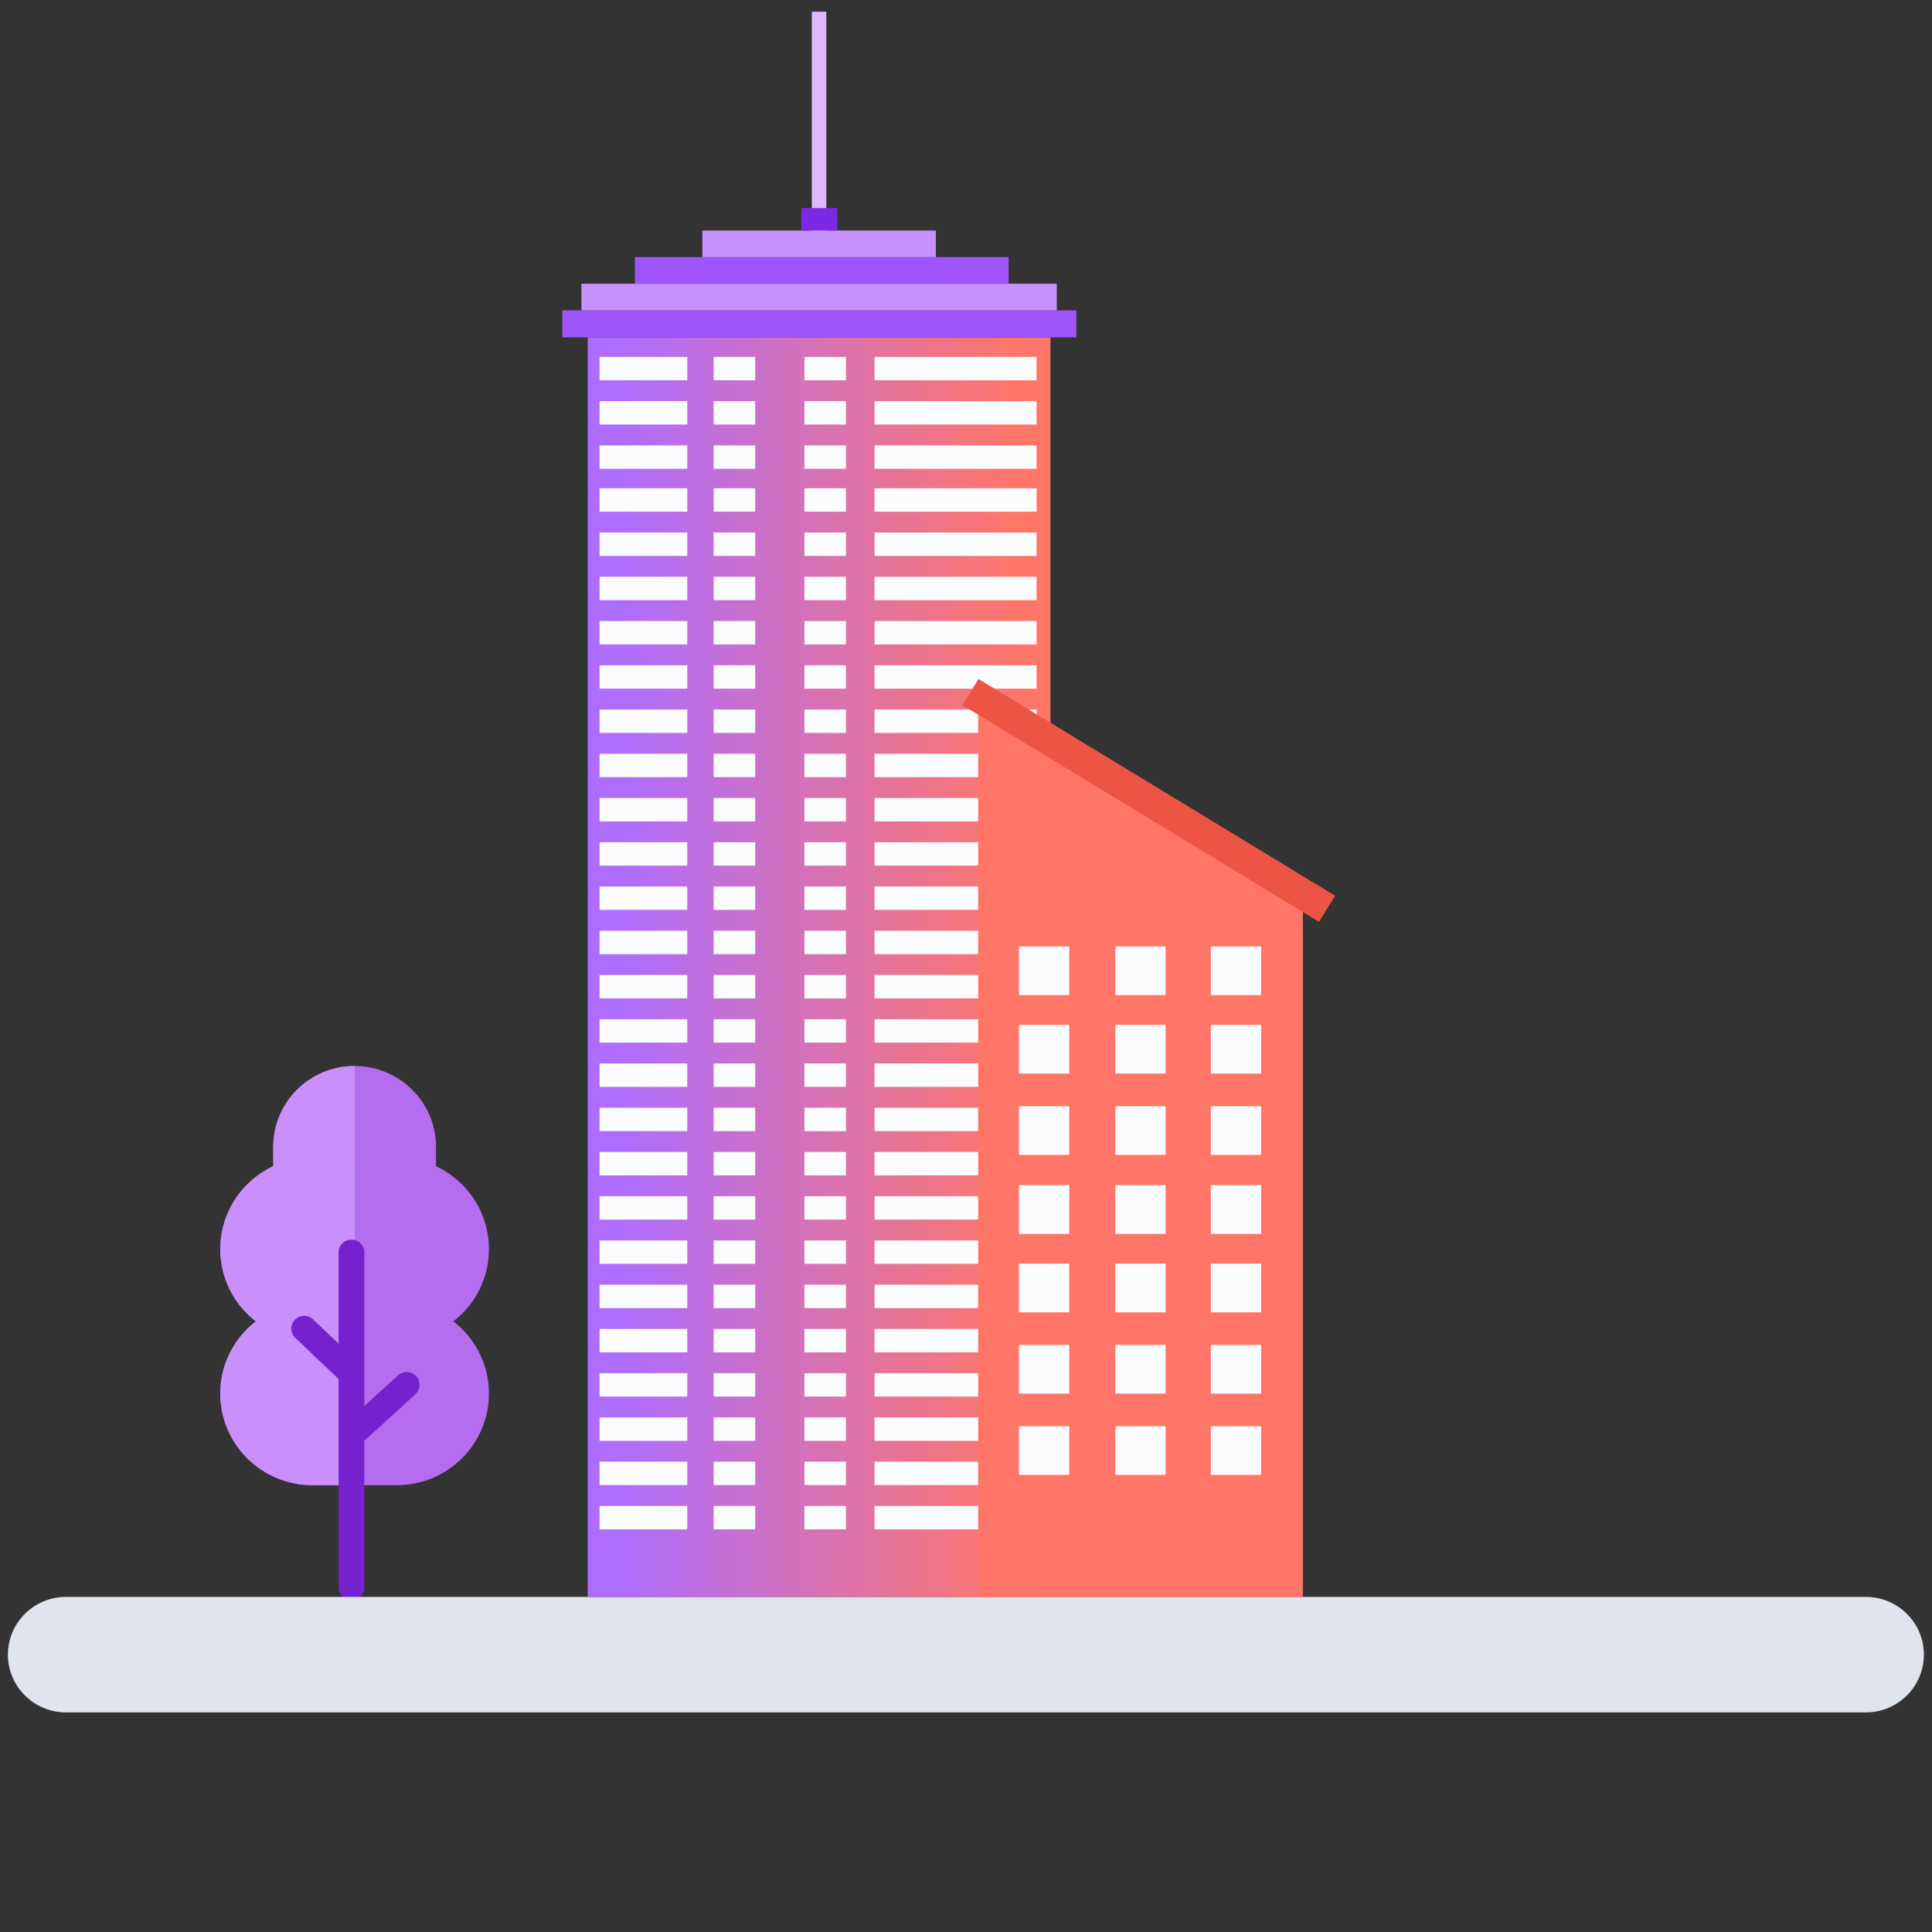 <svg width="158" height="158" viewBox="0 0 158 158" fill="none" xmlns="http://www.w3.org/2000/svg">
<rect x="0" y="0" width="158" height="158" fill="#333333" stroke="none"/>
<g clip-path="url(#clip0_501_8859)">
<path d="M18.014 102.152C18.014 98.017 21.387 94.665 25.549 94.665H32.45C36.612 94.665 39.985 98.017 39.985 102.152C39.985 106.287 36.612 109.639 32.45 109.639H25.549C21.387 109.639 18.014 106.287 18.014 102.152Z" fill="#B56DEF"/>
<path d="M22.344 93.792C22.344 90.139 25.324 87.178 29 87.178C32.676 87.178 35.656 90.139 35.656 93.792V95.538C35.656 99.191 32.676 102.152 29 102.152C25.324 102.152 22.344 99.191 22.344 95.538V93.792Z" fill="#B56DEF"/>
<path d="M18.014 113.969C18.014 109.834 21.387 106.482 25.549 106.482H32.45C36.612 106.482 39.985 109.834 39.985 113.969C39.985 118.104 36.612 121.456 32.45 121.456H25.549C21.387 121.456 18.014 118.104 18.014 113.969Z" fill="#B56DEF"/>
<path fill-rule="evenodd" clip-rule="evenodd" d="M28.999 94.665H25.549C21.387 94.665 18.014 98.017 18.014 102.152C18.014 106.287 21.387 109.639 25.549 109.639H28.999V94.665Z" fill="#CA8FFA"/>
<path fill-rule="evenodd" clip-rule="evenodd" d="M29 87.178C25.324 87.178 22.344 90.139 22.344 93.792V95.538C22.344 99.191 25.324 102.152 29 102.152V87.178Z" fill="#CA8FFA"/>
<path fill-rule="evenodd" clip-rule="evenodd" d="M28.999 106.482H25.549C21.387 106.482 18.014 109.834 18.014 113.969C18.014 118.104 21.387 121.456 25.549 121.456H28.999V106.482Z" fill="#CA8FFA"/>
<path fill-rule="evenodd" clip-rule="evenodd" d="M28.743 101.381C29.325 101.381 29.796 101.85 29.796 102.428V129.835C29.796 130.413 29.325 130.882 28.743 130.882C28.161 130.882 27.689 130.413 27.689 129.835V102.428C27.689 101.85 28.161 101.381 28.743 101.381Z" fill="#7521CE"/>
<path fill-rule="evenodd" clip-rule="evenodd" d="M24.113 107.929C24.515 107.512 25.181 107.497 25.602 107.897L29.323 111.433C29.743 111.833 29.758 112.495 29.355 112.913C28.953 113.331 28.287 113.345 27.866 112.946L24.145 109.409C23.725 109.01 23.71 108.347 24.113 107.929Z" fill="#7521CE"/>
<path fill-rule="evenodd" clip-rule="evenodd" d="M34.03 112.547C33.636 112.122 32.97 112.093 32.541 112.484L28.287 116.367C27.859 116.758 27.83 117.42 28.224 117.845C28.617 118.271 29.284 118.299 29.712 117.908L33.966 114.026C34.395 113.635 34.423 112.973 34.03 112.547Z" fill="#7521CE"/>
<path d="M0.646 135.318C0.646 132.71 2.775 130.595 5.4 130.595H152.583C155.208 130.595 157.336 132.71 157.336 135.318C157.336 137.927 155.208 140.041 152.583 140.041H5.4C2.775 140.041 0.646 137.927 0.646 135.318Z" fill="#E0E4ED"/>
<path d="M66.394 19.938V0.959H67.576V19.938H66.394Z" fill="#DCB9FF"/>
<path d="M48.065 27.592H85.907V130.595H48.065V27.592Z" fill="url(#paint0_linear_501_8859)"/>
<path d="M45.988 25.38H88.024V27.591H45.988V25.38Z" fill="#9F55FB"/>
<path d="M47.548 23.204H86.424V25.381H47.548V23.204Z" fill="#C791FF"/>
<path d="M51.92 21.027H82.483V23.203H51.92V21.027Z" fill="#9F55FB"/>
<path d="M57.435 18.85H76.536V21.026H57.435V18.85Z" fill="#C790FF"/>
<path d="M65.529 18.85V17.017H68.485V18.85H65.529Z" fill="#7C29E3"/>
<path d="M49.034 29.188H56.203V31.1H49.034V29.188Z" fill="#FBFCFE"/>
<path d="M49.034 39.933H56.203V41.845H49.034V39.933Z" fill="#FBFCFE"/>
<path d="M49.034 50.788H56.203V52.7H49.034V50.788Z" fill="#FBFCFE"/>
<path d="M49.034 61.643H56.203V63.556H49.034V61.643Z" fill="#FBFCFE"/>
<path d="M49.034 72.498H56.203V74.411H49.034V72.498Z" fill="#FBFCFE"/>
<path d="M49.034 83.354H56.203V85.266H49.034V83.354Z" fill="#FBFCFE"/>
<path d="M49.034 94.209H56.203V96.121H49.034V94.209Z" fill="#FBFCFE"/>
<path d="M49.034 105.064H56.203V106.977H49.034V105.064Z" fill="#FBFCFE"/>
<path d="M49.034 115.92H56.203V117.832H49.034V115.92Z" fill="#FBFCFE"/>
<path d="M49.034 32.806H56.203V34.718H49.034V32.806Z" fill="#FBFCFE"/>
<path d="M49.034 43.551H56.203V45.464H49.034V43.551Z" fill="#FBFCFE"/>
<path d="M49.034 54.407H56.203V56.319H49.034V54.407Z" fill="#FBFCFE"/>
<path d="M49.034 65.262H56.203V67.174H49.034V65.262Z" fill="#FBFCFE"/>
<path d="M49.034 76.117H56.203V78.029H49.034V76.117Z" fill="#FBFCFE"/>
<path d="M49.034 86.972H56.203V88.885H49.034V86.972Z" fill="#FBFCFE"/>
<path d="M49.034 97.827H56.203V99.74H49.034V97.827Z" fill="#FBFCFE"/>
<path d="M49.034 108.683H56.203V110.595H49.034V108.683Z" fill="#FBFCFE"/>
<path d="M49.034 119.538H56.203V121.45H49.034V119.538Z" fill="#FBFCFE"/>
<path d="M49.034 36.424H56.203V38.337H49.034V36.424Z" fill="#FBFCFE"/>
<path d="M49.034 47.169H56.203V49.082H49.034V47.169Z" fill="#FBFCFE"/>
<path d="M49.034 58.025H56.203V59.937H49.034V58.025Z" fill="#FBFCFE"/>
<path d="M49.034 68.88H56.203V70.792H49.034V68.88Z" fill="#FBFCFE"/>
<path d="M49.034 79.735H56.203V81.648H49.034V79.735Z" fill="#FBFCFE"/>
<path d="M49.034 90.591H56.203V92.503H49.034V90.591Z" fill="#FBFCFE"/>
<path d="M49.034 101.446H56.203V103.358H49.034V101.446Z" fill="#FBFCFE"/>
<path d="M49.034 112.301H56.203V114.214H49.034V112.301Z" fill="#FBFCFE"/>
<path d="M49.034 123.156H56.203V125.069H49.034V123.156Z" fill="#FBFCFE"/>
<path d="M71.522 29.188H84.772V31.1H71.522V29.188Z" fill="#FBFCFE"/>
<path d="M71.522 39.933H84.772V41.845H71.522V39.933Z" fill="#FBFCFE"/>
<path d="M71.522 50.788H84.772V52.7H71.522V50.788Z" fill="#FBFCFE"/>
<path d="M71.522 61.643H84.772V63.556H71.522V61.643Z" fill="#FBFCFE"/>
<path d="M71.522 72.498H84.772V74.411H71.522V72.498Z" fill="#FBFCFE"/>
<path d="M71.522 83.354H84.772V85.266H71.522V83.354Z" fill="#FBFCFE"/>
<path d="M71.522 94.209H84.772V96.121H71.522V94.209Z" fill="#FBFCFE"/>
<path d="M71.522 105.064H84.772V106.977H71.522V105.064Z" fill="#FBFCFE"/>
<path d="M71.522 115.92H84.772V117.832H71.522V115.92Z" fill="#FBFCFE"/>
<path d="M71.522 32.806H84.772V34.718H71.522V32.806Z" fill="#FBFCFE"/>
<path d="M71.522 43.551H84.772V45.464H71.522V43.551Z" fill="#FBFCFE"/>
<path d="M71.522 54.407H84.772V56.319H71.522V54.407Z" fill="#FBFCFE"/>
<path d="M71.522 65.262H84.772V67.174H71.522V65.262Z" fill="#FBFCFE"/>
<path d="M71.522 76.117H84.772V78.029H71.522V76.117Z" fill="#FBFCFE"/>
<path d="M71.522 86.972H84.772V88.885H71.522V86.972Z" fill="#FBFCFE"/>
<path d="M71.522 97.827H84.772V99.74H71.522V97.827Z" fill="#FBFCFE"/>
<path d="M71.522 108.683H84.772V110.595H71.522V108.683Z" fill="#FBFCFE"/>
<path d="M71.522 119.538H84.772V121.45H71.522V119.538Z" fill="#FBFCFE"/>
<path d="M71.522 36.424H84.772V38.337H71.522V36.424Z" fill="#FBFCFE"/>
<path d="M71.522 47.169H84.772V49.082H71.522V47.169Z" fill="#FBFCFE"/>
<path d="M71.522 58.025H84.772V59.937H71.522V58.025Z" fill="#FBFCFE"/>
<path d="M71.522 68.88H84.772V70.792H71.522V68.88Z" fill="#FBFCFE"/>
<path d="M71.522 79.735H84.772V81.648H71.522V79.735Z" fill="#FBFCFE"/>
<path d="M71.522 90.591H84.772V92.503H71.522V90.591Z" fill="#FBFCFE"/>
<path d="M71.522 101.446H84.772V103.358H71.522V101.446Z" fill="#FBFCFE"/>
<path d="M71.522 112.301H84.772V114.214H71.522V112.301Z" fill="#FBFCFE"/>
<path d="M71.522 123.156H84.772V125.069H71.522V123.156Z" fill="#FBFCFE"/>
<path d="M58.363 29.188H61.759V31.1H58.363V29.188Z" fill="#FBFCFE"/>
<path d="M58.363 39.933H61.759V41.845H58.363V39.933Z" fill="#FBFCFE"/>
<path d="M58.363 50.788H61.759V52.7H58.363V50.788Z" fill="#FBFCFE"/>
<path d="M58.363 61.643H61.759V63.556H58.363V61.643Z" fill="#FBFCFE"/>
<path d="M58.363 72.498H61.759V74.411H58.363V72.498Z" fill="#FBFCFE"/>
<path d="M58.363 83.354H61.759V85.266H58.363V83.354Z" fill="#FBFCFE"/>
<path d="M58.363 94.209H61.759V96.121H58.363V94.209Z" fill="#FBFCFE"/>
<path d="M58.363 105.064H61.759V106.977H58.363V105.064Z" fill="#FBFCFE"/>
<path d="M58.363 115.92H61.759V117.832H58.363V115.92Z" fill="#FBFCFE"/>
<path d="M58.363 32.806H61.759V34.718H58.363V32.806Z" fill="#FBFCFE"/>
<path d="M58.363 43.551H61.759V45.464H58.363V43.551Z" fill="#FBFCFE"/>
<path d="M58.363 54.407H61.759V56.319H58.363V54.407Z" fill="#FBFCFE"/>
<path d="M58.363 65.262H61.759V67.174H58.363V65.262Z" fill="#FBFCFE"/>
<path d="M58.363 76.117H61.759V78.029H58.363V76.117Z" fill="#FBFCFE"/>
<path d="M58.363 86.972H61.759V88.885H58.363V86.972Z" fill="#FBFCFE"/>
<path d="M58.363 97.827H61.759V99.74H58.363V97.827Z" fill="#FBFCFE"/>
<path d="M58.363 108.683H61.759V110.595H58.363V108.683Z" fill="#FBFCFE"/>
<path d="M58.363 119.538H61.759V121.45H58.363V119.538Z" fill="#FBFCFE"/>
<path d="M58.363 36.424H61.759V38.337H58.363V36.424Z" fill="#FBFCFE"/>
<path d="M58.363 47.169H61.759V49.082H58.363V47.169Z" fill="#FBFCFE"/>
<path d="M58.363 58.025H61.759V59.937H58.363V58.025Z" fill="#FBFCFE"/>
<path d="M58.363 68.88H61.759V70.792H58.363V68.88Z" fill="#FBFCFE"/>
<path d="M58.363 79.735H61.759V81.648H58.363V79.735Z" fill="#FBFCFE"/>
<path d="M58.363 90.591H61.759V92.503H58.363V90.591Z" fill="#FBFCFE"/>
<path d="M58.363 101.446H61.759V103.358H58.363V101.446Z" fill="#FBFCFE"/>
<path d="M58.363 112.301H61.759V114.214H58.363V112.301Z" fill="#FBFCFE"/>
<path d="M58.363 123.156H61.759V125.069H58.363V123.156Z" fill="#FBFCFE"/>
<path d="M65.787 29.188H69.183V31.1H65.787V29.188Z" fill="#FBFCFE"/>
<path d="M65.787 39.933H69.183V41.845H65.787V39.933Z" fill="#FBFCFE"/>
<path d="M65.787 50.788H69.183V52.7H65.787V50.788Z" fill="#FBFCFE"/>
<path d="M65.787 61.643H69.183V63.556H65.787V61.643Z" fill="#FBFCFE"/>
<path d="M65.787 72.498H69.183V74.411H65.787V72.498Z" fill="#FBFCFE"/>
<path d="M65.787 83.354H69.183V85.266H65.787V83.354Z" fill="#FBFCFE"/>
<path d="M65.787 94.209H69.183V96.121H65.787V94.209Z" fill="#FBFCFE"/>
<path d="M65.787 105.064H69.183V106.977H65.787V105.064Z" fill="#FBFCFE"/>
<path d="M65.787 115.92H69.183V117.832H65.787V115.92Z" fill="#FBFCFE"/>
<path d="M65.787 32.806H69.183V34.718H65.787V32.806Z" fill="#FBFCFE"/>
<path d="M65.787 43.551H69.183V45.464H65.787V43.551Z" fill="#FBFCFE"/>
<path d="M65.787 54.407H69.183V56.319H65.787V54.407Z" fill="#FBFCFE"/>
<path d="M65.787 65.262H69.183V67.174H65.787V65.262Z" fill="#FBFCFE"/>
<path d="M65.787 76.117H69.183V78.029H65.787V76.117Z" fill="#FBFCFE"/>
<path d="M65.787 86.972H69.183V88.885H65.787V86.972Z" fill="#FBFCFE"/>
<path d="M65.787 97.827H69.183V99.74H65.787V97.827Z" fill="#FBFCFE"/>
<path d="M65.787 108.683H69.183V110.595H65.787V108.683Z" fill="#FBFCFE"/>
<path d="M65.787 119.538H69.183V121.45H65.787V119.538Z" fill="#FBFCFE"/>
<path d="M65.787 36.424H69.183V38.337H65.787V36.424Z" fill="#FBFCFE"/>
<path d="M65.787 47.169H69.183V49.082H65.787V47.169Z" fill="#FBFCFE"/>
<path d="M65.787 58.025H69.183V59.937H65.787V58.025Z" fill="#FBFCFE"/>
<path d="M65.787 68.88H69.183V70.792H65.787V68.88Z" fill="#FBFCFE"/>
<path d="M65.787 79.735H69.183V81.648H65.787V79.735Z" fill="#FBFCFE"/>
<path d="M65.787 90.591H69.183V92.503H65.787V90.591Z" fill="#FBFCFE"/>
<path d="M65.787 101.446H69.183V103.358H65.787V101.446Z" fill="#FBFCFE"/>
<path d="M65.787 112.301H69.183V114.214H65.787V112.301Z" fill="#FBFCFE"/>
<path d="M65.787 123.156H69.183V125.069H65.787V123.156Z" fill="#FBFCFE"/>
<path d="M79.994 58.355V130.595H106.549V74.531L79.994 58.355Z" fill="#FF7668"/>
<path d="M80.023 55.528L109.186 73.256L107.871 75.392L78.708 57.665L80.023 55.528Z" fill="#EC5546"/>
<path d="M83.333 77.403H87.444V81.381H83.333V77.403Z" fill="#FBFCFE"/>
<path d="M83.333 96.926H87.444V100.905H83.333V96.926Z" fill="#FBFCFE"/>
<path d="M83.333 83.819H87.444V87.797H83.333V83.819Z" fill="#FBFCFE"/>
<path d="M83.333 103.342H87.444V107.321H83.333V103.342Z" fill="#FBFCFE"/>
<path d="M83.333 90.467H87.444V94.446H83.333V90.467Z" fill="#FBFCFE"/>
<path d="M83.333 109.991H87.444V113.969H83.333V109.991Z" fill="#FBFCFE"/>
<path d="M83.333 116.639H87.444V120.617H83.333V116.639Z" fill="#FBFCFE"/>
<path d="M91.213 77.403H95.324V81.381H91.213V77.403Z" fill="#FBFCFE"/>
<path d="M91.213 96.926H95.324V100.905H91.213V96.926Z" fill="#FBFCFE"/>
<path d="M91.213 83.819H95.324V87.797H91.213V83.819Z" fill="#FBFCFE"/>
<path d="M91.213 103.342H95.324V107.321H91.213V103.342Z" fill="#FBFCFE"/>
<path d="M91.213 90.467H95.324V94.446H91.213V90.467Z" fill="#FBFCFE"/>
<path d="M91.213 109.991H95.324V113.969H91.213V109.991Z" fill="#FBFCFE"/>
<path d="M91.213 116.639H95.324V120.617H91.213V116.639Z" fill="#FBFCFE"/>
<path d="M99.023 77.403H103.135V81.381H99.023V77.403Z" fill="#FBFCFE"/>
<path d="M99.023 96.926H103.135V100.905H99.023V96.926Z" fill="#FBFCFE"/>
<path d="M99.023 83.819H103.135V87.797H99.023V83.819Z" fill="#FBFCFE"/>
<path d="M99.023 103.342H103.135V107.321H99.023V103.342Z" fill="#FBFCFE"/>
<path d="M99.023 90.467H103.135V94.446H99.023V90.467Z" fill="#FBFCFE"/>
<path d="M99.023 109.991H103.135V113.969H99.023V109.991Z" fill="#FBFCFE"/>
<path d="M99.023 116.639H103.135V120.617H99.023V116.639Z" fill="#FBFCFE"/>
</g>
<defs>
<linearGradient id="paint0_linear_501_8859" x1="50.595" y1="79.093" x2="83.258" y2="79.093" gradientUnits="userSpaceOnUse">
<stop stop-color="#AE6DFF"/>
<stop offset="1" stop-color="#FF7668"/>
</linearGradient>
<clipPath id="clip0_501_8859">
<rect width="157" height="157" fill="white" transform="translate(0.5 0.5)"/>
</clipPath>
</defs>
</svg>
